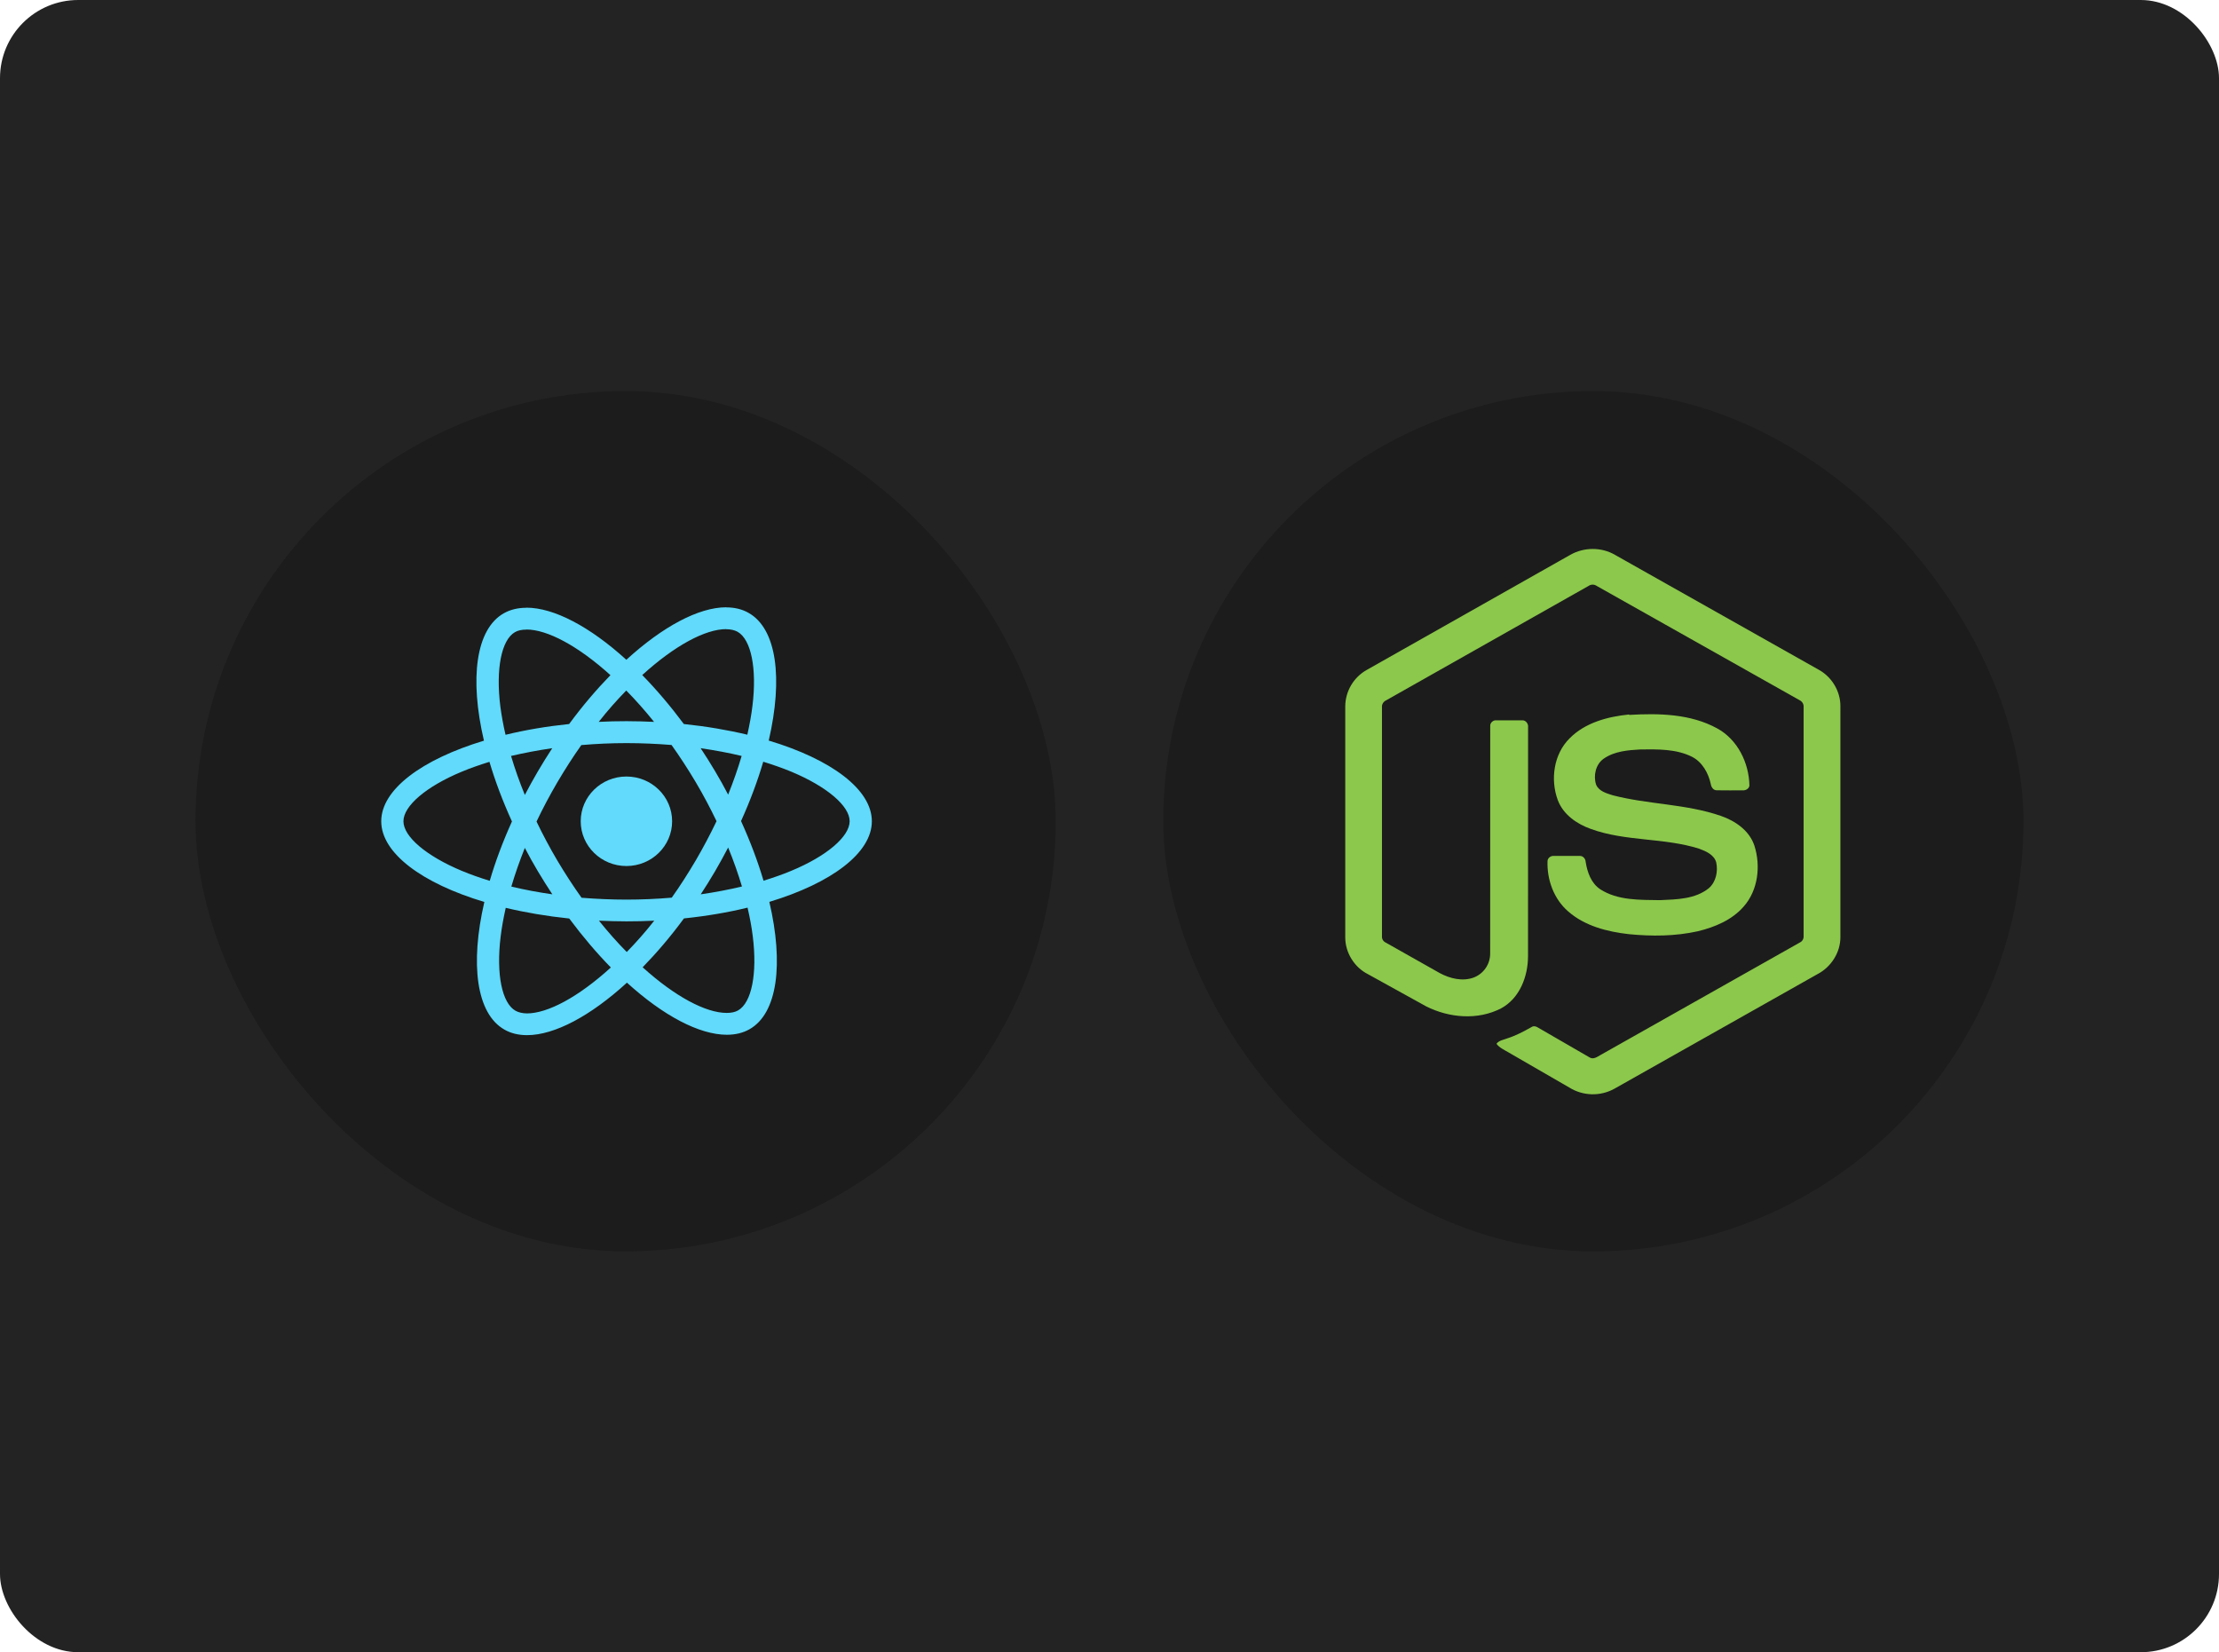 <svg width="227" height="169" viewBox="0 0 227 169" fill="none" xmlns="http://www.w3.org/2000/svg">
<rect width="227" height="169" rx="8" fill="#232323"/>
<rect x="20" y="40" width="88" height="88" rx="44" fill="#1C1C1C"/>
<g clip-path="url(#clip0_542_60004)">
<path d="M89.189 84.005C89.189 80.75 85.025 77.664 78.641 75.751C80.115 69.38 79.46 64.311 76.575 62.688C75.91 62.307 75.133 62.127 74.284 62.127V64.361C74.754 64.361 75.133 64.451 75.45 64.621C76.841 65.403 77.445 68.378 76.974 72.205C76.862 73.146 76.677 74.138 76.452 75.15C74.447 74.669 72.258 74.298 69.956 74.058C68.575 72.205 67.143 70.522 65.701 69.049C69.035 66.014 72.166 64.351 74.294 64.351V62.117C71.48 62.117 67.798 64.081 64.074 67.487C60.35 64.101 56.667 62.157 53.854 62.157V64.391C55.972 64.391 59.112 66.044 62.447 69.059C61.015 70.532 59.583 72.205 58.222 74.058C55.91 74.298 53.721 74.669 51.716 75.16C51.481 74.158 51.307 73.186 51.184 72.255C50.703 68.428 51.297 65.453 52.678 64.662C52.984 64.481 53.383 64.401 53.854 64.401V62.167C52.995 62.167 52.217 62.348 51.542 62.728C48.667 64.351 48.023 69.41 49.506 75.761C43.143 77.684 39 80.76 39 84.005C39 87.261 43.164 90.346 49.547 92.26C48.074 98.631 48.729 103.7 51.614 105.322C52.279 105.703 53.056 105.883 53.915 105.883C56.729 105.883 60.411 103.92 64.135 100.514C67.859 103.9 71.542 105.843 74.355 105.843C75.214 105.843 75.992 105.663 76.667 105.282C79.542 103.66 80.186 98.601 78.703 92.25C85.046 90.336 89.189 87.251 89.189 84.005ZM75.869 77.324C75.491 78.616 75.02 79.948 74.488 81.281C74.069 80.479 73.629 79.678 73.148 78.876C72.677 78.075 72.176 77.294 71.675 76.532C73.127 76.743 74.529 77.003 75.869 77.324ZM71.184 87.992C70.386 89.345 69.567 90.627 68.718 91.819C67.194 91.949 65.649 92.019 64.094 92.019C62.55 92.019 61.005 91.949 59.491 91.829C58.642 90.637 57.813 89.365 57.015 88.022C56.238 86.71 55.532 85.378 54.887 84.035C55.522 82.693 56.238 81.351 57.005 80.038C57.803 78.686 58.621 77.404 59.47 76.212C60.995 76.082 62.539 76.011 64.094 76.011C65.639 76.011 67.184 76.082 68.698 76.202C69.547 77.394 70.376 78.666 71.174 80.008C71.951 81.321 72.657 82.653 73.301 83.995C72.657 85.338 71.951 86.68 71.184 87.992ZM74.488 86.69C75.04 88.032 75.511 89.375 75.9 90.677C74.56 90.998 73.148 91.268 71.685 91.478C72.186 90.707 72.688 89.916 73.158 89.104C73.629 88.303 74.069 87.491 74.488 86.69ZM64.115 97.379C63.163 96.417 62.212 95.345 61.271 94.173C62.191 94.213 63.133 94.243 64.084 94.243C65.046 94.243 65.997 94.223 66.928 94.173C66.007 95.345 65.056 96.417 64.115 97.379ZM56.504 91.478C55.051 91.268 53.649 91.007 52.309 90.687C52.688 89.395 53.158 88.062 53.69 86.73C54.11 87.531 54.55 88.333 55.031 89.134C55.511 89.936 56.002 90.717 56.504 91.478ZM64.064 70.632C65.015 71.594 65.966 72.666 66.908 73.838C65.987 73.797 65.046 73.767 64.094 73.767C63.133 73.767 62.181 73.787 61.25 73.838C62.171 72.666 63.123 71.594 64.064 70.632ZM56.493 76.532C55.992 77.304 55.491 78.095 55.02 78.906C54.55 79.708 54.11 80.509 53.69 81.311C53.138 79.968 52.667 78.626 52.279 77.324C53.619 77.013 55.031 76.743 56.493 76.532ZM47.235 89.074C43.614 87.561 41.271 85.578 41.271 84.005C41.271 82.433 43.614 80.439 47.235 78.936C48.115 78.566 49.077 78.235 50.069 77.925C50.652 79.888 51.419 81.932 52.371 84.025C51.429 86.109 50.672 88.142 50.1 90.096C49.087 89.785 48.125 89.445 47.235 89.074ZM52.739 103.389C51.348 102.608 50.744 99.632 51.215 95.806C51.327 94.864 51.511 93.873 51.736 92.861C53.742 93.342 55.931 93.712 58.233 93.953C59.614 95.806 61.046 97.489 62.488 98.961C59.153 101.997 56.023 103.66 53.895 103.66C53.435 103.65 53.046 103.559 52.739 103.389ZM77.005 95.756C77.486 99.582 76.892 102.558 75.511 103.349C75.204 103.529 74.805 103.609 74.335 103.609C72.217 103.609 69.076 101.957 65.741 98.941C67.174 97.469 68.606 95.796 69.966 93.943C72.278 93.702 74.468 93.332 76.473 92.841C76.708 93.853 76.892 94.824 77.005 95.756ZM80.943 89.074C80.064 89.445 79.102 89.775 78.109 90.086C77.526 88.123 76.759 86.079 75.808 83.985C76.749 81.902 77.506 79.868 78.079 77.915C79.092 78.225 80.053 78.566 80.954 78.936C84.575 80.449 86.918 82.433 86.918 84.005C86.907 85.578 84.565 87.572 80.943 89.074Z" fill="#61DAFB"/>
<path d="M64.081 88.584C66.663 88.584 68.757 86.534 68.757 84.006C68.757 81.477 66.663 79.428 64.081 79.428C61.499 79.428 59.406 81.477 59.406 84.006C59.406 86.534 61.499 88.584 64.081 88.584Z" fill="#61DAFB"/>
</g>
<rect x="119" y="40" width="88" height="88" rx="44" fill="#1C1C1C"/>
<path d="M160.647 56.748C162.047 55.956 163.832 55.952 165.197 56.748L186.099 68.531C187.406 69.266 188.281 70.724 188.269 72.231V95.856C188.278 97.425 187.317 98.915 185.938 99.635L165.148 111.364C164.437 111.757 163.634 111.952 162.822 111.93C162.01 111.907 161.218 111.668 160.53 111.236L154.291 107.631C153.866 107.377 153.388 107.176 153.087 106.765C153.353 106.408 153.826 106.362 154.211 106.205C155.079 105.928 155.873 105.505 156.671 105.057C156.872 104.917 157.119 104.969 157.312 105.095L162.632 108.172C163.011 108.391 163.396 108.102 163.722 107.918L184.136 96.398C184.388 96.275 184.528 96.01 184.507 95.733V72.335C184.535 72.02 184.354 71.734 184.069 71.606L163.332 59.928C163.212 59.845 163.07 59.801 162.925 59.801C162.78 59.8 162.638 59.844 162.518 59.926L141.81 71.629C141.53 71.756 141.338 72.04 141.373 72.355V95.752C141.348 96.029 141.495 96.29 141.749 96.409L147.282 99.532C148.322 100.092 149.598 100.407 150.742 99.996C151.243 99.807 151.674 99.47 151.978 99.029C152.282 98.588 152.443 98.065 152.441 97.53L152.447 74.273C152.422 73.928 152.748 73.643 153.082 73.678H155.742C156.092 73.669 156.367 74.04 156.319 74.386L156.314 97.791C156.316 99.87 155.462 102.131 153.539 103.151C151.169 104.376 148.24 104.119 145.898 102.941L139.948 99.651C138.548 98.951 137.608 97.439 137.617 95.871V72.246C137.623 71.478 137.834 70.726 138.229 70.067C138.623 69.409 139.187 68.867 139.861 68.499L160.647 56.748ZM166.674 73.125C169.696 72.95 172.932 73.009 175.652 74.499C177.757 75.639 178.924 78.034 178.963 80.375C178.903 80.69 178.574 80.865 178.273 80.842C177.398 80.841 176.52 80.855 175.641 80.837C175.268 80.851 175.053 80.508 175.006 80.179C174.754 79.059 174.143 77.951 173.09 77.41C171.473 76.6 169.597 76.641 167.833 76.658C166.545 76.728 165.16 76.838 164.07 77.594C163.23 78.168 162.978 79.344 163.278 80.258C163.557 80.928 164.333 81.143 164.964 81.343C168.608 82.295 172.467 82.218 176.042 83.455C177.521 83.966 178.968 84.96 179.475 86.509C180.137 88.584 179.848 91.066 178.373 92.732C177.176 94.104 175.433 94.832 173.692 95.255C171.376 95.772 168.975 95.784 166.625 95.553C164.415 95.301 162.115 94.72 160.409 93.215C158.95 91.948 158.239 89.974 158.309 88.07C158.327 87.748 158.647 87.524 158.957 87.55H161.582C161.935 87.525 162.194 87.83 162.212 88.162C162.374 89.213 162.775 90.35 163.706 90.963C165.502 92.121 167.754 92.04 169.808 92.074C171.511 91.999 173.422 91.976 174.813 90.849C175.548 90.207 175.764 89.134 175.566 88.21C175.351 87.429 174.516 87.067 173.816 86.81C170.22 85.672 166.317 86.085 162.756 84.797C161.31 84.286 159.912 83.32 159.357 81.835C158.582 79.734 158.938 77.132 160.57 75.522C162.145 73.921 164.455 73.303 166.643 73.083L166.674 73.125Z" fill="#8CC84B"/>
<defs>
<clipPath id="clip0_542_60004">
<rect width="50.189" height="56" fill="white" transform="translate(39 56)"/>
</clipPath>
</defs>
</svg>
